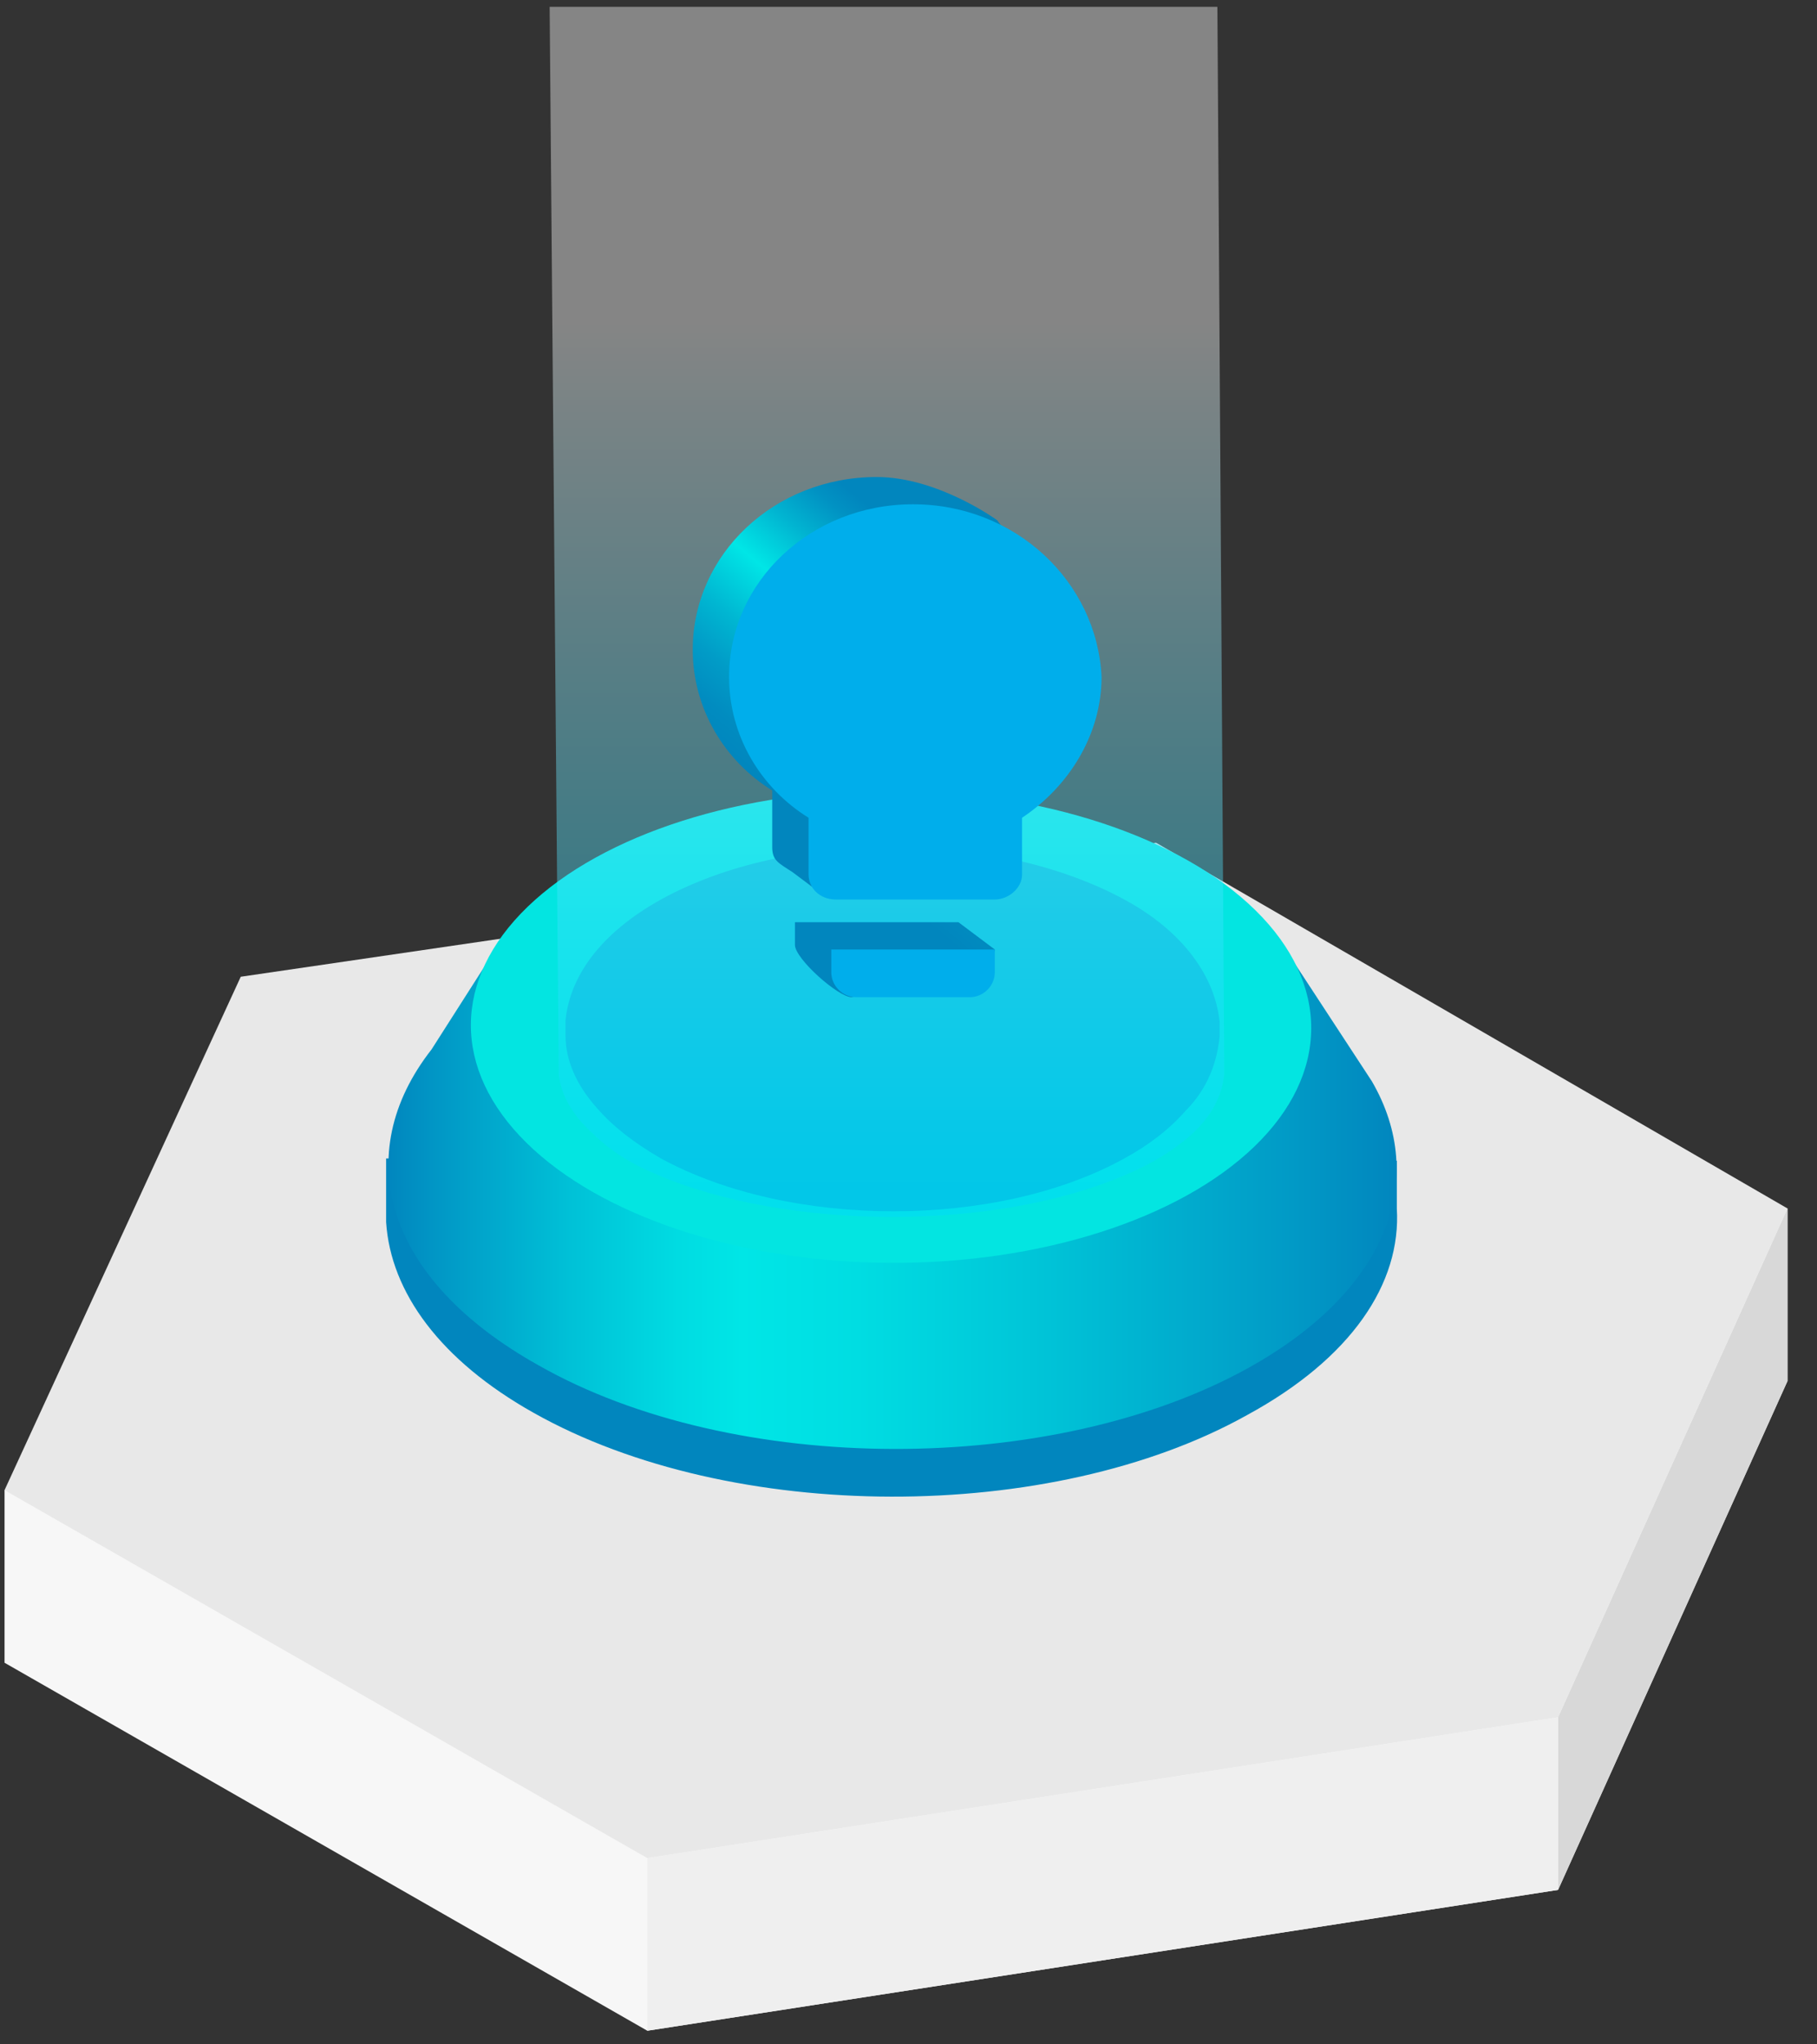 <?xml version="1.0" encoding="utf-8"?>
<!-- Generator: Adobe Illustrator 24.0.1, SVG Export Plug-In . SVG Version: 6.00 Build 0)  -->
<svg version="1.1" id="图层_5" xmlns="http://www.w3.org/2000/svg" xmlns:xlink="http://www.w3.org/1999/xlink" x="0px" y="0px"
	 width="80px" height="90px" viewBox="0 0 80 90" style="enable-background:new 0 0 80 90;" xml:space="preserve">
<rect x="0" y="0" width="80" height="90" fill="#333333" stroke="none"/>
<style type="text/css">
	.st0{fill:#F7F7F7;}
	.st1{fill:#D8D8D8;}
	.st2{fill:#E8E8E8;}
	.st3{fill:#EFEFEF;}
	.st4{fill:#0186BE;}
	.st5{fill:url(#SVGID_4_);}
	.st6{fill:#03E5E1;}
	.st7{fill:#04BCD8;}
	.st8{fill:#FFFFFF;}
	.st9{fill:#0087BE;}
	.st10{fill:#00E6E6;}
	.st11{fill:none;}
	.st12{fill:#556080;}
	.st13{fill:#F2F2F2;stroke:#00E6E6;stroke-width:0.5;stroke-linecap:square;stroke-linejoin:round;stroke-miterlimit:10;}
	.st14{fill:#E5E5E5;}
	.st15{fill:none;stroke:#00E6E6;stroke-width:0.5;stroke-linecap:square;stroke-linejoin:round;stroke-miterlimit:10;}
	.st16{fill:none;stroke:#0087BE;stroke-miterlimit:10;}
	.st17{fill:#F2F2F2;}
	.st18{opacity:0.4;fill:url(#SVGID_5_);}
	.st19{opacity:0.4;fill:url(#SVGID_6_);}
	.st20{fill:url(#SVGID_7_);}
	.st21{fill:url(#SVGID_8_);}
	.st22{fill:url(#SVGID_9_);}
	.st23{fill:url(#SVGID_10_);}
	.st24{fill:url(#SVGID_11_);}
	.st25{fill:url(#SVGID_12_);}
	.st26{fill:url(#SVGID_13_);}
	.st27{fill:url(#SVGID_14_);}
	.st28{fill:url(#SVGID_15_);}
	.st29{fill:#01FFB9;}
	.st30{fill:#06486D;}
	.st31{opacity:0.5;fill:#06486D;}
	.st32{fill:#B7B7B7;}
	.st33{fill:#A3A3A3;}
	.st34{fill:url(#SVGID_16_);}
	.st35{fill-rule:evenodd;clip-rule:evenodd;fill:#04BBDA;}
	.st36{fill-rule:evenodd;clip-rule:evenodd;fill:#05A2C6;}
	.st37{fill-rule:evenodd;clip-rule:evenodd;fill:#03E5E1;}
	.st38{fill-rule:evenodd;clip-rule:evenodd;fill:#0087BE;}
	.st39{fill-rule:evenodd;clip-rule:evenodd;fill:#00AEEB;}
	.st40{fill-rule:evenodd;clip-rule:evenodd;fill:#F7F7F7;}
	.st41{fill-rule:evenodd;clip-rule:evenodd;fill:#D8D8D8;}
	.st42{fill-rule:evenodd;clip-rule:evenodd;fill:#AB4C00;}
	.st43{fill-rule:evenodd;clip-rule:evenodd;fill:#E8E8E8;}
	.st44{fill-rule:evenodd;clip-rule:evenodd;fill:#8B3B00;}
	.st45{fill-rule:evenodd;clip-rule:evenodd;fill:#FFFFFF;}
	.st46{fill-rule:evenodd;clip-rule:evenodd;fill:#231815;}
	.st47{fill-rule:evenodd;clip-rule:evenodd;fill:#E5E5E6;}
	.st48{fill-rule:evenodd;clip-rule:evenodd;fill:#F0F0F0;}
	.st49{fill-rule:evenodd;clip-rule:evenodd;fill:#1AFFF3;}
	.st50{fill-rule:evenodd;clip-rule:evenodd;fill:#C8C9CA;}
	.st51{fill-rule:evenodd;clip-rule:evenodd;fill:url(#SVGID_17_);}
	.st52{fill-rule:evenodd;clip-rule:evenodd;fill:#FFD700;}
	.st53{fill-rule:evenodd;clip-rule:evenodd;fill:url(#SVGID_18_);}
	.st54{fill:#04BBDA;}
	.st55{fill:url(#SVGID_19_);}
	.st56{fill:url(#SVGID_20_);}
	.st57{fill:url(#SVGID_21_);}
	.st58{fill:url(#SVGID_22_);}
	.st59{fill:url(#SVGID_23_);}
	.st60{fill:url(#SVGID_24_);}
	.st61{fill:url(#SVGID_25_);}
	.st62{fill:url(#SVGID_26_);}
	.st63{fill:url(#SVGID_27_);}
	.st64{fill:url(#SVGID_28_);}
	.st65{fill-rule:evenodd;clip-rule:evenodd;fill:#C6C6C6;}
	.st66{fill-rule:evenodd;clip-rule:evenodd;fill:#E0E0E0;}
	.st67{fill:url(#SVGID_29_);}
	.st68{fill:url(#SVGID_30_);}
	.st69{fill:#C6C6C6;}
	.st70{fill:url(#SVGID_31_);}
	.st71{fill:url(#SVGID_32_);}
	.st72{fill:url(#SVGID_33_);}
	.st73{fill:url(#SVGID_34_);}
	.st74{fill:url(#SVGID_35_);}
	.st75{fill:url(#SVGID_36_);}
	.st76{fill:url(#SVGID_37_);}
	.st77{fill:url(#SVGID_38_);}
	.st78{fill:url(#SVGID_39_);}
	.st79{fill:url(#SVGID_40_);}
	.st80{fill:url(#SVGID_41_);}
	.st81{fill:url(#SVGID_42_);}
	.st82{fill:url(#SVGID_43_);}
	.st83{fill:url(#SVGID_44_);}
	.st84{fill:#00FFFF;}
	.st85{fill:#0061A2;}
	.st86{opacity:0.3;fill:url(#SVGID_45_);}
	.st87{fill:url(#SVGID_46_);}
	.st88{fill:url(#SVGID_47_);}
	.st89{fill:url(#SVGID_48_);}
	.st90{fill:url(#SVGID_49_);}
	.st91{fill:url(#SVGID_50_);}
	.st92{fill:url(#SVGID_51_);}
	.st93{fill:url(#SVGID_52_);}
	.st94{fill:url(#SVGID_53_);}
	.st95{fill:url(#SVGID_54_);}
	.st96{fill:url(#SVGID_55_);}
	.st97{fill:url(#SVGID_56_);}
	.st98{fill:url(#SVGID_57_);}
	.st99{fill:url(#SVGID_58_);}
	.st100{fill:url(#SVGID_59_);}
	.st101{fill:url(#SVGID_60_);}
	.st102{fill:url(#SVGID_61_);}
	.st103{fill:url(#SVGID_62_);}
	.st104{fill:url(#SVGID_63_);}
	.st105{fill:url(#SVGID_64_);}
	.st106{fill:url(#SVGID_65_);}
	.st107{fill:url(#SVGID_66_);}
	.st108{fill:url(#SVGID_67_);}
	.st109{fill:url(#SVGID_68_);}
	.st110{fill:url(#SVGID_69_);}
	.st111{fill:url(#SVGID_70_);}
	.st112{opacity:0.3;fill:url(#SVGID_71_);}
	.st113{fill:url(#SVGID_72_);}
	.st114{fill:url(#SVGID_73_);}
	.st115{fill:url(#SVGID_74_);}
	.st116{fill:url(#SVGID_75_);}
	.st117{fill:url(#SVGID_76_);}
	.st118{fill:url(#SVGID_77_);}
	.st119{fill:url(#SVGID_78_);}
	.st120{fill:url(#SVGID_79_);}
	.st121{fill:url(#SVGID_80_);}
	.st122{fill:url(#SVGID_81_);}
	.st123{fill:url(#SVGID_82_);}
	.st124{fill:url(#SVGID_83_);}
	.st125{fill:url(#SVGID_84_);}
	.st126{fill:url(#SVGID_85_);}
	.st127{fill:url(#SVGID_86_);}
	.st128{fill:url(#SVGID_87_);}
	.st129{fill:url(#SVGID_88_);}
	.st130{fill:url(#SVGID_89_);}
	.st131{fill:url(#SVGID_90_);}
	.st132{fill:url(#SVGID_91_);}
	.st133{fill:url(#SVGID_92_);}
	.st134{fill:url(#SVGID_93_);}
	.st135{fill:url(#SVGID_94_);}
	.st136{fill:url(#SVGID_95_);}
	.st137{fill:url(#SVGID_96_);}
	.st138{opacity:0.3;fill:url(#SVGID_97_);}
	.st139{fill:url(#SVGID_98_);}
	.st140{fill:url(#SVGID_99_);}
	.st141{fill:url(#SVGID_100_);}
	.st142{fill:url(#SVGID_101_);}
	.st143{fill:url(#SVGID_102_);}
	.st144{fill:url(#SVGID_103_);}
	.st145{fill:url(#SVGID_104_);}
	.st146{fill:url(#SVGID_105_);}
	.st147{fill:url(#SVGID_106_);}
	.st148{fill:url(#SVGID_107_);}
	.st149{fill:url(#SVGID_108_);}
	.st150{fill:url(#SVGID_109_);}
	.st151{fill:url(#SVGID_110_);}
	.st152{fill:url(#SVGID_111_);}
	.st153{fill:url(#SVGID_112_);}
	.st154{fill:url(#SVGID_113_);}
	.st155{fill:url(#SVGID_114_);}
	.st156{fill:url(#SVGID_115_);}
	.st157{fill:url(#SVGID_116_);}
	.st158{fill:url(#SVGID_117_);}
	.st159{fill:url(#SVGID_118_);}
	.st160{fill:url(#SVGID_119_);}
	.st161{fill:url(#SVGID_120_);}
	.st162{fill:url(#SVGID_121_);}
	.st163{fill:url(#SVGID_122_);}
	.st164{opacity:0.3;fill:url(#SVGID_123_);}
	.st165{fill:url(#SVGID_124_);}
	.st166{fill:url(#SVGID_125_);}
	.st167{fill:url(#SVGID_126_);}
	.st168{fill:url(#SVGID_127_);}
	.st169{fill:url(#SVGID_128_);}
	.st170{fill:url(#SVGID_129_);}
	.st171{fill:url(#SVGID_130_);}
	.st172{fill:url(#SVGID_131_);}
	.st173{fill:url(#SVGID_132_);}
	.st174{fill:url(#SVGID_133_);}
	.st175{fill:url(#SVGID_134_);}
	.st176{fill:url(#SVGID_135_);}
	.st177{fill:url(#SVGID_136_);}
	.st178{fill:url(#SVGID_137_);}
	.st179{fill:url(#SVGID_138_);}
	.st180{fill:url(#SVGID_139_);}
	.st181{fill:url(#SVGID_140_);}
	.st182{fill:url(#SVGID_141_);}
	.st183{fill:url(#SVGID_142_);}
	.st184{fill:url(#SVGID_143_);}
	.st185{fill:url(#SVGID_144_);}
	.st186{fill:url(#SVGID_145_);}
	.st187{fill:url(#SVGID_146_);}
	.st188{fill:url(#SVGID_147_);}
	.st189{fill:url(#SVGID_148_);}
	.st190{fill:url(#SVGID_149_);}
	.st191{fill:url(#SVGID_150_);}
	.st192{fill:url(#SVGID_151_);}
	.st193{fill:#00686C;}
	.st194{fill:url(#SVGID_152_);}
	.st195{fill:url(#SVGID_153_);}
	.st196{fill:url(#SVGID_154_);}
	.st197{fill:url(#SVGID_155_);}
	.st198{fill:url(#SVGID_156_);}
	.st199{fill:url(#SVGID_157_);}
	.st200{fill:url(#SVGID_158_);}
	.st201{fill:url(#SVGID_159_);}
	.st202{fill:url(#SVGID_160_);}
	.st203{fill:url(#SVGID_161_);}
	.st204{fill:url(#SVGID_162_);}
	.st205{fill:url(#SVGID_163_);}
	.st206{fill:url(#SVGID_164_);}
	.st207{fill:url(#SVGID_165_);}
	.st208{fill:url(#SVGID_166_);}
	.st209{fill:url(#SVGID_167_);}
	.st210{fill:url(#SVGID_168_);}
	.st211{fill:url(#SVGID_169_);}
	.st212{fill:url(#SVGID_170_);}
	.st213{fill:url(#SVGID_171_);}
	.st214{fill:url(#SVGID_172_);}
	.st215{fill:url(#SVGID_173_);}
	.st216{fill:url(#SVGID_174_);}
	.st217{fill:url(#SVGID_175_);}
	.st218{fill:url(#SVGID_176_);}
	.st219{fill:url(#SVGID_177_);}
	.st220{fill:url(#SVGID_178_);}
	.st221{fill:url(#SVGID_179_);}
	.st222{fill:url(#SVGID_180_);}
	.st223{fill:url(#SVGID_181_);}
	.st224{fill:url(#SVGID_182_);}
	.st225{fill:url(#SVGID_183_);}
	.st226{fill:url(#SVGID_184_);}
	.st227{fill:url(#SVGID_185_);}
	.st228{fill:url(#SVGID_186_);}
	.st229{fill:url(#SVGID_187_);}
	.st230{fill:url(#SVGID_188_);}
	.st231{fill:url(#SVGID_189_);}
	.st232{fill:url(#SVGID_190_);}
	.st233{fill:url(#SVGID_191_);}
	.st234{fill:url(#SVGID_192_);}
	.st235{fill:url(#SVGID_193_);}
	.st236{fill:url(#SVGID_194_);}
	.st237{fill:url(#SVGID_195_);}
	.st238{fill:url(#SVGID_196_);}
	.st239{fill:url(#SVGID_197_);}
	.st240{fill:url(#SVGID_198_);}
	.st241{fill:url(#SVGID_199_);}
	.st242{fill:url(#SVGID_200_);}
	.st243{fill:url(#SVGID_201_);}
	.st244{fill:url(#SVGID_202_);}
	.st245{fill:url(#SVGID_203_);}
	.st246{fill:url(#SVGID_204_);}
	.st247{fill:url(#SVGID_205_);}
	.st248{fill:url(#SVGID_206_);}
	.st249{fill:#05B0C1;}
	.st250{clip-path:url(#SVGID_209_);}
	.st251{clip-path:url(#SVGID_210_);}
	.st252{clip-path:url(#SVGID_215_);}
	.st253{clip-path:url(#SVGID_216_);}
	.st254{fill:#06DAAE;}
	.st255{fill:url(#SVGID_219_);}
	.st256{fill:url(#SVGID_220_);}
	.st257{fill:url(#SVGID_221_);}
	.st258{fill:url(#SVGID_222_);}
	.st259{clip-path:url(#SVGID_225_);}
	.st260{clip-path:url(#SVGID_226_);}
	.st261{fill:#F2EFFA;}
	.st262{clip-path:url(#SVGID_231_);}
	.st263{clip-path:url(#SVGID_232_);}
	.st264{clip-path:url(#SVGID_237_);}
	.st265{clip-path:url(#SVGID_238_);}
	.st266{clip-path:url(#SVGID_243_);}
	.st267{clip-path:url(#SVGID_244_);}
	.st268{enable-background:new    ;}
	.st269{fill:url(#SVGID_247_);}
	.st270{fill:url(#SVGID_248_);}
	.st271{fill:url(#SVGID_249_);}
	.st272{fill:url(#SVGID_250_);}
	.st273{fill:url(#SVGID_251_);}
	.st274{fill:url(#SVGID_252_);}
	.st275{fill:url(#SVGID_253_);}
	.st276{fill:url(#SVGID_254_);}
	.st277{fill:url(#SVGID_255_);}
	.st278{fill:url(#SVGID_256_);}
	.st279{fill:url(#SVGID_257_);}
	.st280{fill:url(#SVGID_258_);}
	.st281{fill:url(#SVGID_259_);}
	.st282{fill:#4CFFD5;}
	.st283{fill:url(#SVGID_260_);}
	.st284{fill:url(#SVGID_261_);}
	.st285{fill:url(#SVGID_262_);}
	.st286{fill:url(#SVGID_263_);}
	.st287{opacity:0.4;fill:url(#SVGID_264_);}
	.st288{opacity:0.4;fill:url(#SVGID_265_);}
	.st289{fill:url(#SVGID_266_);}
	.st290{fill:url(#SVGID_267_);}
	.st291{fill:#00AEEB;}
	.st292{fill:url(#SVGID_268_);}
	.st293{opacity:0.4;fill:url(#SVGID_269_);}
	.st294{opacity:0.4;fill:url(#SVGID_270_);}
	.st295{fill:url(#SVGID_271_);}
	.st296{opacity:0.4;fill:url(#SVGID_272_);}
	.st297{opacity:0.4;fill:url(#SVGID_273_);}
	.st298{fill:url(#SVGID_274_);}
	.st299{fill:url(#SVGID_275_);}
	.st300{fill:url(#SVGID_276_);}
	.st301{fill:url(#SVGID_277_);}
	.st302{fill:url(#SVGID_278_);}
	.st303{opacity:0.4;fill:url(#SVGID_279_);}
	.st304{fill:url(#SVGID_280_);}
	.st305{clip-path:url(#SVGID_281_);enable-background:new    ;}
	.st306{fill:#007878;}
	.st307{clip-path:url(#SVGID_283_);enable-background:new    ;}
	.st308{fill:#007C7C;}
	.st309{fill:#008181;}
	.st310{fill:#00D4D4;}
	.st311{fill:#00445F;}
	.st312{clip-path:url(#SVGID_285_);enable-background:new    ;}
	.st313{fill:#004C6A;}
	.st314{fill:#004967;}
	.st315{fill:#004663;}
	.st316{fill:#004460;}
	.st317{fill:#007CAF;}
	.st318{clip-path:url(#SVGID_287_);enable-background:new    ;}
	.st319{fill:#8F8F8F;}
	.st320{clip-path:url(#SVGID_289_);enable-background:new    ;}
	.st321{clip-path:url(#SVGID_291_);enable-background:new    ;}
	.st322{clip-path:url(#SVGID_293_);enable-background:new    ;}
	.st323{fill:#808080;}
	.st324{fill:#EBEBEB;}
	.st325{fill:#818181;}
	.st326{clip-path:url(#SVGID_295_);enable-background:new    ;}
	.st327{clip-path:url(#SVGID_297_);enable-background:new    ;}
	.st328{clip-path:url(#SVGID_299_);enable-background:new    ;}
	.st329{fill:#131415;}
	.st330{fill:url(#SVGID_301_);}
	.st331{fill:url(#SVGID_302_);}
	.st332{fill:url(#SVGID_303_);}
	.st333{fill:url(#SVGID_304_);}
	.st334{fill:url(#SVGID_305_);}
	.st335{fill:url(#SVGID_306_);}
	.st336{fill:url(#SVGID_307_);}
	.st337{fill:#5C5C66;}
	.st338{fill:#546178;}
	.st339{fill:#4A79DE;}
	.st340{fill:url(#SVGID_308_);}
	.st341{fill-rule:evenodd;clip-rule:evenodd;fill:none;stroke:#D1D1D1;stroke-miterlimit:10;}
	.st342{fill:none;stroke:#45B4FF;}
	.st343{fill:none;stroke:#45B4FF;stroke-dasharray:1.981,1.981;}
	.st344{fill:none;stroke:#45B4FF;stroke-dasharray:1.981,1.981;}
	.st345{fill:none;stroke:#FF000D;}
	.st346{fill:none;stroke:#45B4FF;stroke-dasharray:2;}
	.st347{fill-rule:evenodd;clip-rule:evenodd;fill:none;stroke:#0ABAFF;stroke-miterlimit:10;}
	.st348{fill:none;stroke:url(#SVGID_309_);stroke-miterlimit:10;}
	.st349{fill:none;stroke:url(#SVGID_310_);stroke-miterlimit:10;}
	.st350{fill:none;stroke:url(#SVGID_311_);stroke-miterlimit:10;}
	.st351{fill:none;stroke:url(#SVGID_312_);stroke-miterlimit:10;}
	.st352{fill:none;stroke:url(#SVGID_313_);stroke-miterlimit:10;}
	.st353{fill:none;stroke:url(#SVGID_314_);stroke-miterlimit:10;}
	.st354{fill:none;stroke:url(#SVGID_315_);stroke-miterlimit:10;}
	.st355{fill:none;stroke:url(#SVGID_316_);stroke-miterlimit:10;}
	.st356{fill:none;stroke:url(#SVGID_317_);stroke-miterlimit:10;}
	.st357{fill:none;stroke:url(#SVGID_318_);stroke-miterlimit:10;}
	.st358{fill:none;stroke:url(#SVGID_319_);stroke-miterlimit:10;}
	.st359{fill:none;stroke:url(#SVGID_320_);stroke-miterlimit:10;}
	.st360{fill:#0ABAFF;}
	.st361{fill:url(#SVGID_321_);}
	.st362{fill:#868686;}
	.st363{fill:url(#SVGID_322_);}
	.st364{fill:#331500;}
	.st365{fill:url(#SVGID_323_);}
	.st366{fill:url(#SVGID_324_);}
	.st367{fill-rule:evenodd;clip-rule:evenodd;fill:url(#SVGID_325_);}
	.st368{fill-rule:evenodd;clip-rule:evenodd;fill:url(#SVGID_326_);}
	.st369{fill:none;stroke:url(#SVGID_327_);stroke-width:2;stroke-linecap:round;stroke-linejoin:round;stroke-miterlimit:10;}
	.st370{fill:url(#SVGID_328_);}
	.st371{fill:none;stroke:url(#SVGID_329_);stroke-width:2;stroke-linecap:round;stroke-linejoin:round;stroke-miterlimit:10;}
	.st372{fill:url(#SVGID_330_);}
	.st373{fill:url(#SVGID_331_);}
	.st374{fill:url(#SVGID_332_);}
	.st375{fill:url(#SVGID_333_);}
	.st376{clip-path:url(#SVGID_334_);enable-background:new    ;}
	.st377{clip-path:url(#SVGID_336_);enable-background:new    ;}
	.st378{clip-path:url(#SVGID_338_);enable-background:new    ;}
	.st379{fill:#858585;}
	.st380{fill:#8A8A8A;}
	.st381{clip-path:url(#SVGID_340_);enable-background:new    ;}
	.st382{clip-path:url(#SVGID_342_);enable-background:new    ;}
	.st383{clip-path:url(#SVGID_344_);enable-background:new    ;}
	.st384{clip-path:url(#SVGID_346_);enable-background:new    ;}
	.st385{clip-path:url(#SVGID_348_);enable-background:new    ;}
	.st386{clip-path:url(#SVGID_350_);enable-background:new    ;}
	.st387{clip-path:url(#SVGID_352_);enable-background:new    ;}
	.st388{clip-path:url(#SVGID_354_);enable-background:new    ;}
	.st389{clip-path:url(#SVGID_356_);enable-background:new    ;}
	.st390{fill:#004B6A;}
	.st391{clip-path:url(#SVGID_358_);enable-background:new    ;}
	.st392{clip-path:url(#SVGID_360_);enable-background:new    ;}
	.st393{clip-path:url(#SVGID_362_);enable-background:new    ;}
	.st394{clip-path:url(#SVGID_364_);enable-background:new    ;}
	.st395{fill:#007373;}
	.st396{clip-path:url(#SVGID_366_);enable-background:new    ;}
	.st397{clip-path:url(#SVGID_368_);enable-background:new    ;}
	.st398{clip-path:url(#SVGID_370_);enable-background:new    ;}
</style>
<g id="图层_855">
</g>
<g id="图层_854">
</g>
<g id="图层_853">
</g>
<g id="图层_840">
</g>
<g id="图层_823">
</g>
<g>
	<polygon class="st0" points="78.7,60.8 68.6,83.2 28.5,89.4 0.2,73.2 0.2,65.6 78.7,53.2 	"/>
	<polygon class="st1" points="78.7,60.8 68.6,83.2 68.6,75.6 78.7,53.2 	"/>
	<polygon class="st2" points="78.7,53.2 68.6,75.6 28.5,81.8 0.2,65.6 10.6,43 50.9,37.1 	"/>
	<polygon class="st3" points="68.6,75.6 68.6,83.2 28.5,89.4 28.5,81.8 	"/>
</g>
<g>
	<g>
		<path class="st4" d="M61.5,53.2v-2.1h-0.4c-0.8-2.3-2.9-4.6-6.1-6.4c-8.7-4.9-22.8-4.9-31.4-0.1c-3.3,1.8-5.3,4.1-6.1,6.4H17v2
			c0,0.2,0,0.4,0,0.6v0.2h0c0.2,3.1,2.4,6.1,6.5,8.4c8.7,4.9,22.8,4.9,31.4,0.1C59.5,59.8,61.7,56.5,61.5,53.2z"/>
		<linearGradient id="SVGID_4_" gradientUnits="userSpaceOnUse" x1="17.053" y1="51.36" x2="61.473" y2="51.36">
			<stop  offset="0" style="stop-color:#0186BE"/>
			<stop  offset="4.621859e-02" style="stop-color:#0196C5"/>
			<stop  offset="0.182" style="stop-color:#00C1D7"/>
			<stop  offset="0.289" style="stop-color:#00DCE2"/>
			<stop  offset="0.352" style="stop-color:#00E6E6"/>
			<stop  offset="0.466" style="stop-color:#00DDE2"/>
			<stop  offset="0.655" style="stop-color:#00C3D7"/>
			<stop  offset="0.896" style="stop-color:#019AC6"/>
			<stop  offset="1" style="stop-color:#0186BE"/>
		</linearGradient>
		<path class="st5" d="M60.4,47.6L60.4,47.6l-3.6-5.5L53.7,42c-7.1-3.4-17.1-4-25-1.6l-1.4-0.1L22,41.5L19,46.2
			c-3.6,4.6-2.1,10.1,4.7,13.9C32.3,65,46.4,65,55,60.2C61.1,56.8,62.9,51.9,60.4,47.6z"/>
		
			<ellipse transform="matrix(5.124820e-03 -1 1 5.124820e-03 -6.17 84.264)" class="st6" cx="39.3" cy="45.2" rx="10.4" ry="18.5"/>
		<path class="st7" d="M53.7,45v0.6c-0.1,1.1-0.5,2.3-1.5,3.3c-0.7,0.8-1.6,1.5-2.7,2.1c-5.6,3.1-14.7,3.1-20.4,0
			c-1.2-0.7-2.1-1.4-2.8-2.2c-0.9-1-1.4-2.1-1.4-3.2c0-0.2,0-0.5,0-0.7c0.2-1.9,1.5-3.8,4.2-5.3c5.6-3.1,14.7-3.1,20.4,0
			C52.1,41,53.5,43,53.7,45z"/>
	</g>
</g>
<g>
	<linearGradient id="SVGID_5_" gradientUnits="userSpaceOnUse" x1="39.078" y1="52.354" x2="39.078" y2="10.111">
		<stop  offset="0" style="stop-color:#00D8FF"/>
		<stop  offset="8.933572e-02" style="stop-color:#11DBFF"/>
		<stop  offset="0.266" style="stop-color:#3CE1FF"/>
		<stop  offset="0.512" style="stop-color:#83ECFF"/>
		<stop  offset="0.817" style="stop-color:#E2FBFF"/>
		<stop  offset="0.904" style="stop-color:#FFFFFF"/>
	</linearGradient>
	<path class="st18" d="M53.9,46.8v0.5c-0.1,0.9-0.5,1.8-1.5,2.7c-0.7,0.6-1.6,1.2-2.8,1.7c-5.7,2.5-14.9,2.5-20.7,0
		c-1.2-0.5-2.1-1.1-2.8-1.8c-0.9-0.8-1.4-1.7-1.5-2.6l-0.4-47h29.4L53.9,46.8z"/>
	<linearGradient id="SVGID_6_" gradientUnits="userSpaceOnUse" x1="34.794" y1="36.749" x2="45.142" y2="24.378">
		<stop  offset="5.453949e-02" style="stop-color:#0186BE"/>
		<stop  offset="0.135" style="stop-color:#018CC0"/>
		<stop  offset="0.239" style="stop-color:#019CC7"/>
		<stop  offset="0.356" style="stop-color:#00B7D2"/>
		<stop  offset="0.482" style="stop-color:#00DCE2"/>
		<stop  offset="0.513" style="stop-color:#00E6E6"/>
		<stop  offset="0.654" style="stop-color:#01B4D1"/>
		<stop  offset="0.765" style="stop-color:#0192C3"/>
		<stop  offset="0.826" style="stop-color:#0186BE"/>
	</linearGradient>
	<path style="fill:url(#SVGID_6_);" d="M35,41.6c0,0.6,1.9,2.3,2.5,2.3l3.6-1.1c0.6,0,2.7-0.4,2.7-1l-1.6-1.2H35V41.6z M38.6,21
		c-4.5,0-8.1,3.4-8.1,7.6c0,2.6,1.4,4.9,3.5,6.2v2.5c0,0.6,0.3,0.7,0.9,1.1l1.2,0.9l6.1-1c0.6,0,1.2-0.5,1.2-1.1v-2.5
		c2.1-1.4,3.5-3.7,3.5-6.2c0-1.7-3-5.6-3-5.6S41.3,21,38.6,21"/>
	<path class="st291" d="M36.6,42.8c0,0.6,0.5,1.1,1.1,1.1h5c0.6,0,1.1-0.5,1.1-1.1v-1h-7.2V42.8z M40.2,22.2c-4.5,0-8.1,3.4-8.1,7.6
		c0,2.6,1.4,4.9,3.5,6.2v2.5c0,0.6,0.5,1.1,1.2,1.1h7c0.6,0,1.2-0.5,1.2-1.1V36c2.1-1.4,3.5-3.7,3.5-6.2
		C48.3,25.6,44.7,22.2,40.2,22.2"/>
</g>
</svg>
